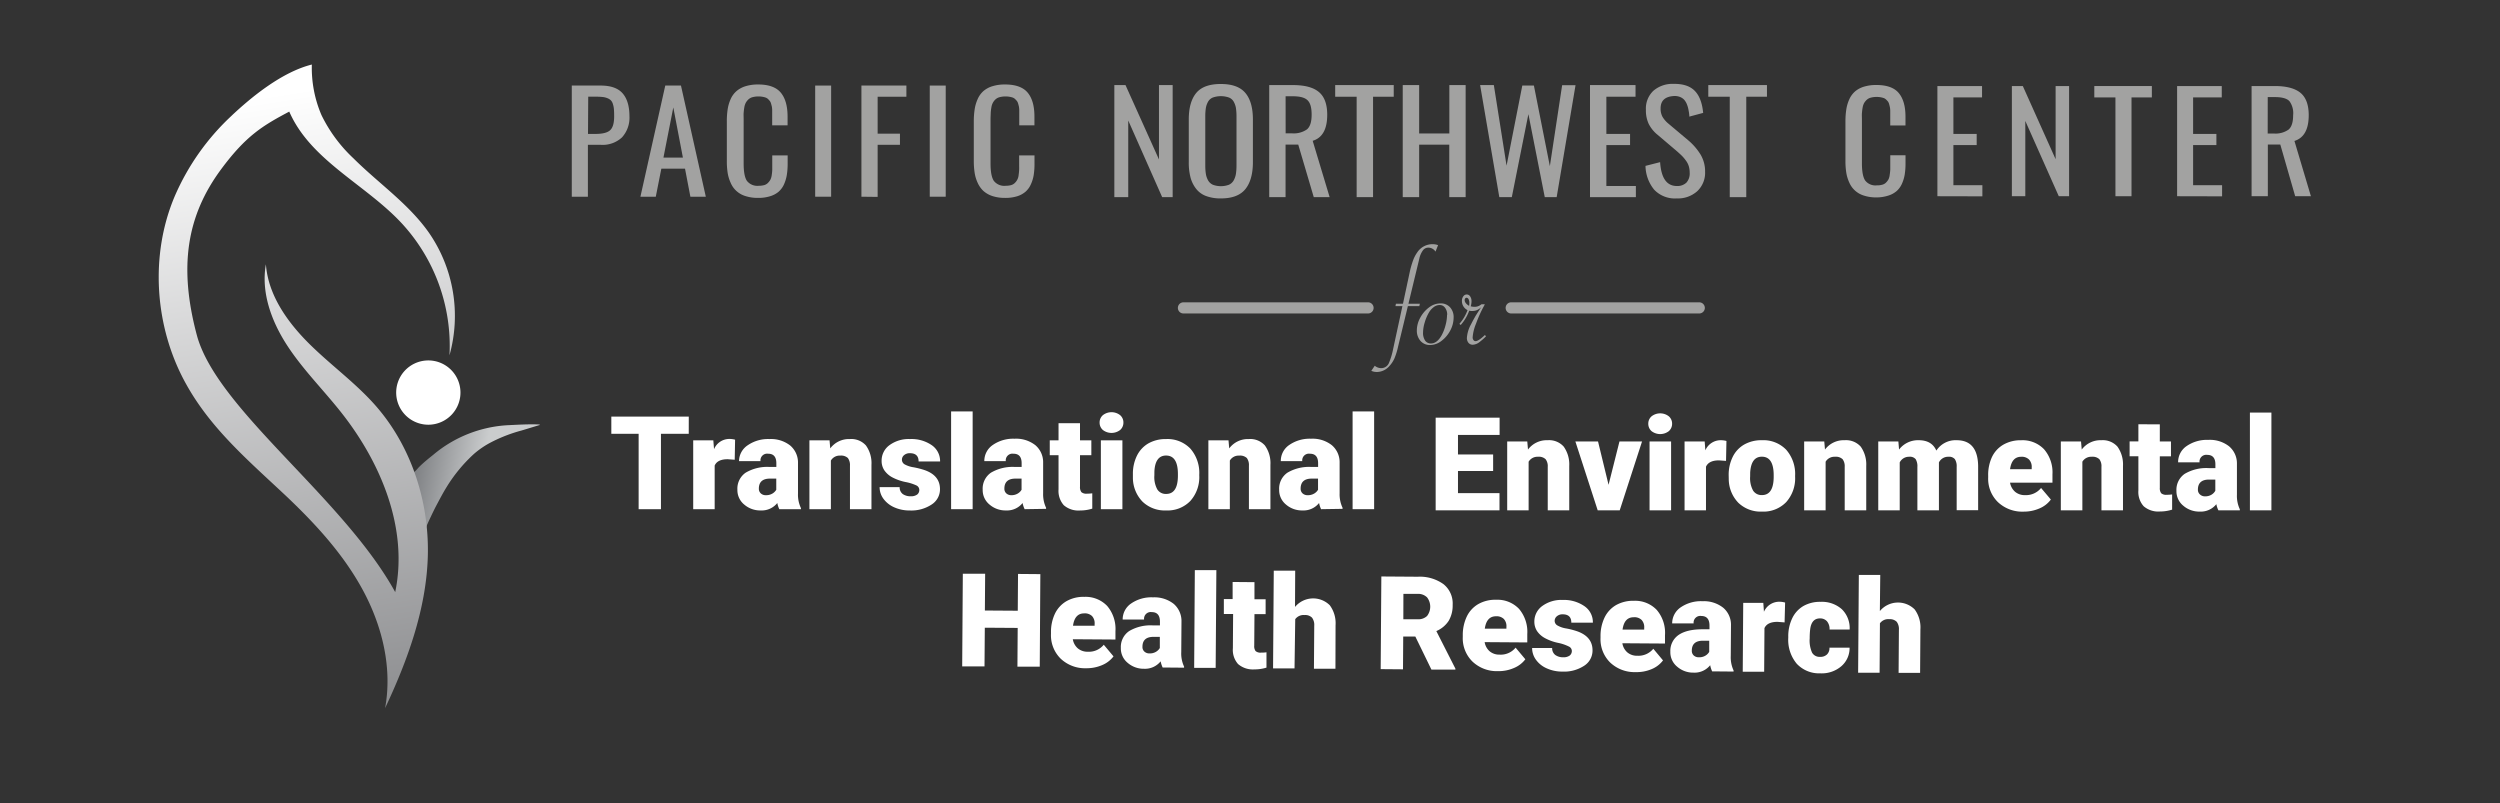<svg id="Layer_1" data-name="Layer 1" xmlns="http://www.w3.org/2000/svg" xmlns:xlink="http://www.w3.org/1999/xlink" viewBox="0 0 672.06 216"><rect x="0" y="0" width="672.06" height="216" fill="#333333" stroke="none"/><defs><style>.cls-1{fill:url(#linear-gradient);}.cls-2{fill:#fff;}.cls-3{fill:url(#linear-gradient-2);}.cls-4{fill:#a2a2a1;}</style><linearGradient id="linear-gradient" x1="-822.36" y1="87.33" x2="-787.87" y2="87.33" gradientTransform="matrix(-0.99, -0.17, -0.17, 0.99, -652.81, -96.53)" gradientUnits="userSpaceOnUse"><stop offset="0.49" stop-color="#cacccd"/><stop offset="1" stop-color="#808285"/></linearGradient><linearGradient id="linear-gradient-2" x1="-1486.52" y1="-295.13" x2="-1649.11" y2="-80.45" gradientTransform="matrix(-0.88, -0.47, -0.47, 0.88, -1373.59, -413.53)" gradientUnits="userSpaceOnUse"><stop offset="0" stop-color="#fff"/><stop offset="0.8" stop-color="#6d6e71"/></linearGradient></defs><title>TEHR-logo</title><path class="cls-1" d="M114.44,142c.39-1.1,2.2-4.87,2.77-5.94.89-1.67,1.76-3.36,2.77-5a41.33,41.33,0,0,1,7.39-9,23.51,23.51,0,0,1,4-2.82,40.49,40.49,0,0,1,8.8-3.5c1.63-.48,3.26-1,5-1.51-.15-.08-.19-.12-.23-.12-2.79-.12-5.57.06-8.35.19a34,34,0,0,0-20.1,7.94c-1.26,1-2.5,2-3.68,3.15-.9.86-1.75,2.42-3.17,1.66a5.62,5.62,0,0,0-1.57-.82,10,10,0,0,0,.77,3.38c1.48,4,2.6,10.37,4.85,13.94,0,.08.11.16.2.17s.22-.18.23-.33A5.76,5.76,0,0,1,114.44,142Z"/><path class="cls-2" d="M108.78,99.69a8.64,8.64,0,1,1,.59,12.27A8.64,8.64,0,0,1,108.78,99.69Z"/><path class="cls-3" d="M86.42,30.94A39.63,39.63,0,0,0,95,42.55c6.76,6.74,14.88,12.24,20.35,20.07a39.3,39.3,0,0,1,5.48,32.9,48.56,48.56,0,0,0-13-35.67C98.09,49.47,83.46,43.08,77.76,30c-7.13,3.78-11.65,6.48-18.39,15.6C50.24,58,48,71.6,52.89,90c5.28,20,39.35,43.7,53.35,69.17,3.57-17.1-3.83-34.88-14.71-48.54-4.77-6-10.24-11.45-14.4-17.87s-7-14.17-5.65-21.71c.62,8.46,6,15.85,12.06,21.77S96.61,103.72,102,110.26c9,10.89,13.45,25.41,13,39.51s-5.46,27.84-11.48,40.6c2-10.81-.77-22.12-6-31.78s-12.8-17.87-20.79-25.42c-10-9.39-20-17.89-26.64-29.82-8.56-15.24-9.93-34.82-3-50.87A64.42,64.42,0,0,1,61.93,31.42c5.79-5.51,14-12.1,21.9-14.07A32.23,32.23,0,0,0,86.42,30.94Z"/><path class="cls-4" d="M153.71,52.88V23h7.76q4.08,0,5.91,2.1t1.83,6.15a7.85,7.85,0,0,1-2,5.68,7.64,7.64,0,0,1-5.75,2h-3.42V52.88ZM158.07,36h2c1.92,0,3.23-.33,3.95-1s1.08-1.89,1.08-3.73q0-1.14-.06-1.86a6,6,0,0,0-.26-1.38,2.6,2.6,0,0,0-.51-1,2.67,2.67,0,0,0-.9-.6,4.69,4.69,0,0,0-1.34-.35,16.78,16.78,0,0,0-1.9-.09h-2Z"/><path class="cls-4" d="M172.16,52.88,178.84,23h4.22l6.68,29.88h-4.15l-1.44-7.53h-6.37l-1.49,7.53Zm6.19-10.51h5.23L181,28.88Z"/><path class="cls-4" d="M203.79,53.2a10.72,10.72,0,0,1-3.42-.5,6.24,6.24,0,0,1-3.94-3.53,10.38,10.38,0,0,1-.82-2.71,20.57,20.57,0,0,1-.22-3.19V32.71a21.33,21.33,0,0,1,.23-3.37,10.7,10.7,0,0,1,.82-2.75A6.18,6.18,0,0,1,198,24.48a6.76,6.76,0,0,1,2.41-1.3,11.29,11.29,0,0,1,3.41-.47q4.23,0,6.06,2.18t1.84,6.42v2.38h-4.14V31.58c0-.46,0-.81,0-1.07s0-.58,0-1a5.67,5.67,0,0,0-.1-.9c-.05-.21-.12-.47-.2-.75a2.06,2.06,0,0,0-.31-.68,5.25,5.25,0,0,0-.47-.52,1.82,1.82,0,0,0-.65-.42,5,5,0,0,0-.85-.22,6,6,0,0,0-1.09-.09,5.82,5.82,0,0,0-1.59.19,2.57,2.57,0,0,0-1.11.59,3.71,3.71,0,0,0-.71.89,4.14,4.14,0,0,0-.41,1.26c-.09.51-.14,1-.18,1.47s0,1.06,0,1.76V43.94c0,2.25.29,3.81.88,4.68a3.54,3.54,0,0,0,3.16,1.32,5.5,5.5,0,0,0,1.5-.18,2.29,2.29,0,0,0,1-.6,3.68,3.68,0,0,0,.65-.86,3.94,3.94,0,0,0,.36-1.22,12.9,12.9,0,0,0,.14-1.41c0-.43,0-1,0-1.69v-2.2h4.14V44a18.83,18.83,0,0,1-.23,3.07,10.05,10.05,0,0,1-.77,2.53,5.87,5.87,0,0,1-1.44,1.95A6.37,6.37,0,0,1,207,52.76,10.6,10.6,0,0,1,203.79,53.2Z"/><path class="cls-4" d="M219.14,52.88V23h4.29V52.88Z"/><path class="cls-4" d="M231.57,52.88V23h12.09v3h-7.73v9.93h6v3h-6v14Z"/><path class="cls-4" d="M249.94,52.88V23h4.29V52.88Z"/><path class="cls-4" d="M270.19,53.2a10.72,10.72,0,0,1-3.42-.5,6.83,6.83,0,0,1-2.41-1.37,6.9,6.9,0,0,1-1.53-2.16,10,10,0,0,1-.82-2.71,20.5,20.5,0,0,1-.23-3.19V32.71a21.25,21.25,0,0,1,.24-3.37,10.7,10.7,0,0,1,.82-2.75,6.18,6.18,0,0,1,1.53-2.11,6.68,6.68,0,0,1,2.41-1.3,11.24,11.24,0,0,1,3.41-.47q4.23,0,6.06,2.18t1.83,6.42v2.38H274V31.58c0-.46,0-.81,0-1.07s0-.58,0-1a5.67,5.67,0,0,0-.1-.9c-.05-.21-.12-.47-.2-.75a2.06,2.06,0,0,0-.31-.68,5.46,5.46,0,0,0-.48-.52,1.78,1.78,0,0,0-.64-.42,5,5,0,0,0-.85-.22,6.08,6.08,0,0,0-1.09-.09,5.77,5.77,0,0,0-1.59.19,2.61,2.61,0,0,0-1.12.59,3.66,3.66,0,0,0-.7.89,3.89,3.89,0,0,0-.41,1.26,13.37,13.37,0,0,0-.18,1.47c0,.48-.05,1.06-.05,1.76V43.94c0,2.25.3,3.81.89,4.68a3.53,3.53,0,0,0,3.16,1.32,5.5,5.5,0,0,0,1.5-.18,2.29,2.29,0,0,0,1-.6,3.28,3.28,0,0,0,1-2.08c.07-.51.12-1,.14-1.41s0-1,0-1.69v-2.2h4.13V44a18.91,18.91,0,0,1-.22,3.07,9.67,9.67,0,0,1-.78,2.53,5.71,5.71,0,0,1-1.43,1.95,6.37,6.37,0,0,1-2.27,1.22A10.6,10.6,0,0,1,270.19,53.2Z"/><path class="cls-4" d="M299.56,53V22.87h3l9,20v-20h3.68V53h-2.82l-9.12-20.6V53Z"/><path class="cls-4" d="M328.21,53.34a11,11,0,0,1-4.06-.67,6.08,6.08,0,0,1-2.67-2,8.53,8.53,0,0,1-1.45-3,15.89,15.89,0,0,1-.46-4.07V32.14q0-4.71,2-7.14t6.63-2.42q4.59,0,6.61,2.44c1.35,1.63,2,4,2,7.12V43.58q0,4.71-2,7.23C333.46,52.5,331.25,53.34,328.21,53.34Zm-2.15-3.67a6.24,6.24,0,0,0,4.29,0,2.77,2.77,0,0,0,1.29-1.17,5.4,5.4,0,0,0,.6-1.72,14.72,14.72,0,0,0,.16-2.31V31.27a14.31,14.31,0,0,0-.16-2.28,5.29,5.29,0,0,0-.6-1.67,2.56,2.56,0,0,0-1.29-1.11,6.57,6.57,0,0,0-4.29,0,2.6,2.6,0,0,0-1.29,1.11,5.29,5.29,0,0,0-.6,1.67,14.31,14.31,0,0,0-.16,2.28v13.2a14.72,14.72,0,0,0,.16,2.31,5.4,5.4,0,0,0,.6,1.72A2.82,2.82,0,0,0,326.06,49.67Z"/><path class="cls-4" d="M341.2,53V22.87h6.35q4.8,0,7,1.87c1.5,1.25,2.24,3.29,2.24,6.11,0,3.88-1.3,6.22-3.91,7L357.44,53h-4.27L349,38.87h-3.41V53Zm4.41-17.16h1.65a6.21,6.21,0,0,0,4.11-1.08c.82-.72,1.23-2,1.23-3.92s-.35-3.12-1.06-3.85-2-1.11-4-1.11h-1.94Z"/><path class="cls-4" d="M364.7,53V26h-5.77V22.87h15.74V26h-5.56V53Z"/><path class="cls-4" d="M377.09,53V22.87h4.41v13h8.12v-13H394V53h-4.4V38.89H381.5V53Z"/><path class="cls-4" d="M403.05,53l-5.16-30.14h3.69L405,44.54,409.23,23h3.12l4.29,21.67,3.3-21.76h3.6L418.47,53h-3.2l-4.4-22.32L406.41,53Z"/><path class="cls-4" d="M427.43,53V22.87h12.24V26h-7.84v10h6.37v3h-6.37V50h7.93v3Z"/><path class="cls-4" d="M450.76,53.34A7.67,7.67,0,0,1,444.69,51a10.31,10.31,0,0,1-2.34-6.41l3.93-1Q446.7,50,450.76,50a3.46,3.46,0,0,0,2.58-.9,3.62,3.62,0,0,0,.89-2.64,6.16,6.16,0,0,0-.24-1.77,4.88,4.88,0,0,0-.78-1.52,10.51,10.51,0,0,0-1-1.21c-.33-.33-.79-.75-1.38-1.28l-5.3-4.5a9,9,0,0,1-2.34-2.92,8.62,8.62,0,0,1-.73-3.75,6.57,6.57,0,0,1,2-5.1,7.84,7.84,0,0,1,5.44-1.86q3.79-.06,5.68,1.86t2.27,5.94l-3.72,1c0-.65-.12-1.24-.21-1.75a7.31,7.31,0,0,0-.43-1.53,4.2,4.2,0,0,0-.75-1.26,3,3,0,0,0-1.16-.76,3.88,3.88,0,0,0-1.68-.23c-2.32.16-3.49,1.26-3.49,3.31a4.67,4.67,0,0,0,.48,2.22,7,7,0,0,0,1.6,1.87l5.34,4.49a16,16,0,0,1,3.31,3.82,8.77,8.77,0,0,1,1.23,4.62,6.78,6.78,0,0,1-2.1,5.24A7.75,7.75,0,0,1,450.76,53.34Z"/><path class="cls-4" d="M465,53V26h-5.77V22.87H475V26h-5.56V53Z"/><path class="cls-4" d="M504.43,53.07a10.52,10.52,0,0,1-3.39-.5,6.21,6.21,0,0,1-3.91-3.5,10.26,10.26,0,0,1-.81-2.68,20.26,20.26,0,0,1-.22-3.16V32.76a20.93,20.93,0,0,1,.23-3.34,10.43,10.43,0,0,1,.81-2.73,6.2,6.2,0,0,1,1.52-2.09,6.57,6.57,0,0,1,2.39-1.29,11.05,11.05,0,0,1,3.38-.46c2.79,0,4.8.72,6,2.16s1.81,3.56,1.81,6.36v2.36h-4.1v-2.1c0-.45,0-.8,0-1.06s0-.57,0-.95a5.49,5.49,0,0,0-.11-.9c-.05-.21-.11-.46-.19-.75a2.2,2.2,0,0,0-.31-.67,5.23,5.23,0,0,0-.47-.51,1.92,1.92,0,0,0-.64-.42,5.94,5.94,0,0,0-.84-.22,6,6,0,0,0-1.09-.09,6.08,6.08,0,0,0-1.57.19,2.48,2.48,0,0,0-1.1.59,3.92,3.92,0,0,0-.71.88,4.08,4.08,0,0,0-.4,1.25c-.09.5-.14,1-.18,1.46s0,1.05,0,1.74V43.89c0,2.22.29,3.77.88,4.64a3.48,3.48,0,0,0,3.12,1.3,5.07,5.07,0,0,0,1.49-.18,2.22,2.22,0,0,0,1-.58,3.89,3.89,0,0,0,.65-.86A3.64,3.64,0,0,0,508,47a12.65,12.65,0,0,0,.15-1.4c0-.43,0-1,0-1.68V41.74h4.1v2.2a18.61,18.61,0,0,1-.22,3,9.9,9.9,0,0,1-.77,2.51,5.73,5.73,0,0,1-1.42,1.93,6.19,6.19,0,0,1-2.25,1.21A10.4,10.4,0,0,1,504.43,53.07Z"/><path class="cls-4" d="M520.82,52.75V23.13h12v3.06h-7.7V36h6.26v3h-6.26V49.78h7.79v3Z"/><path class="cls-4" d="M540.84,52.75V23.13h2.94L552.6,42.8V23.13h3.62V52.75h-2.77l-9-20.24V52.75Z"/><path class="cls-4" d="M568.68,52.75V26.19H563V23.13h15.47v3.06H573V52.75Z"/><path class="cls-4" d="M585.26,52.75V23.13h12v3.06h-7.7V36h6.26v3h-6.26V49.78h7.79v3Z"/><path class="cls-4" d="M605.28,52.75V23.13h6.24c3.14,0,5.45.62,6.92,1.84s2.2,3.23,2.2,6q0,5.72-3.84,6.92l4.43,14.86H617L613,38.85h-3.35v13.9Zm4.33-16.86h1.63a6.06,6.06,0,0,0,4-1.07c.81-.71,1.21-2,1.21-3.85a5.44,5.44,0,0,0-1-3.78c-.69-.73-2-1.09-3.92-1.09h-1.91Z"/><path class="cls-2" d="M185.15,116.61h-7.47v20.27h-6V116.61h-7.34V112h20.82Z"/><path class="cls-2" d="M197.51,123.59l-1.9-.14c-1.82,0-3,.57-3.49,1.71v11.72h-5.77V118.37h5.41l.19,2.38A4.45,4.45,0,0,1,196,118a5.9,5.9,0,0,1,1.61.2Z"/><path class="cls-2" d="M209.5,136.88a6.3,6.3,0,0,1-.54-1.66,5.37,5.37,0,0,1-4.45,2,6.54,6.54,0,0,1-4.45-1.59,5,5,0,0,1-1.83-4,5.2,5.2,0,0,1,2.22-4.56,11.38,11.38,0,0,1,6.47-1.54h1.78v-1c0-1.71-.74-2.56-2.21-2.56a1.8,1.8,0,0,0-2.05,2h-5.77A5.16,5.16,0,0,1,201,119.7a9.62,9.62,0,0,1,5.82-1.67,8.39,8.39,0,0,1,5.6,1.73,6,6,0,0,1,2.1,4.74v8.19a8.37,8.37,0,0,0,.79,3.9v.29Zm-3.61-3.76a3.28,3.28,0,0,0,1.79-.46,3,3,0,0,0,1-1v-3H207c-2,0-3,.91-3,2.71a1.65,1.65,0,0,0,.53,1.27A1.9,1.9,0,0,0,205.89,133.12Z"/><path class="cls-2" d="M223,118.37l.19,2.17a6.28,6.28,0,0,1,5.28-2.51,5.25,5.25,0,0,1,4.32,1.73,8.14,8.14,0,0,1,1.48,5.2v11.92h-5.78V125.2a3.2,3.2,0,0,0-.56-2.07,2.66,2.66,0,0,0-2.06-.65,2.73,2.73,0,0,0-2.51,1.33v13.07h-5.77V118.37Z"/><path class="cls-2" d="M247.13,131.68a1.34,1.34,0,0,0-.77-1.18,12.18,12.18,0,0,0-2.93-.92,13.36,13.36,0,0,1-3.56-1.26,6,6,0,0,1-2.14-1.89,4.51,4.51,0,0,1-.73-2.55,5.12,5.12,0,0,1,2.1-4.2,8.69,8.69,0,0,1,5.51-1.65,9.61,9.61,0,0,1,5.89,1.66,5.18,5.18,0,0,1,2.22,4.36h-5.78c0-1.48-.78-2.22-2.35-2.22a2.3,2.3,0,0,0-1.52.5,1.57,1.57,0,0,0-.61,1.26,1.44,1.44,0,0,0,.75,1.25,7,7,0,0,0,2.4.78,22.13,22.13,0,0,1,2.9.74q4.19,1.44,4.18,5.15a4.84,4.84,0,0,1-2.25,4.12,9.87,9.87,0,0,1-5.83,1.6,10.07,10.07,0,0,1-4.24-.86,7.16,7.16,0,0,1-2.91-2.33,5.22,5.22,0,0,1-1-3.09h5.39a2.21,2.21,0,0,0,.85,1.87,3.56,3.56,0,0,0,2.11.59,2.79,2.79,0,0,0,1.77-.48A1.55,1.55,0,0,0,247.13,131.68Z"/><path class="cls-2" d="M261.47,136.88h-5.79V110.6h5.79Z"/><path class="cls-2" d="M275.45,136.88a6.25,6.25,0,0,1-.55-1.66,5.36,5.36,0,0,1-4.45,2,6.54,6.54,0,0,1-4.45-1.59,5,5,0,0,1-1.83-4,5.2,5.2,0,0,1,2.22-4.56,11.41,11.41,0,0,1,6.47-1.54h1.78v-1c0-1.71-.73-2.56-2.21-2.56a1.8,1.8,0,0,0-2.05,2h-5.77a5.19,5.19,0,0,1,2.29-4.36,9.62,9.62,0,0,1,5.82-1.67,8.38,8.38,0,0,1,5.6,1.73,6,6,0,0,1,2.1,4.74v8.19a8.5,8.5,0,0,0,.79,3.9v.29Zm-3.62-3.76a3.28,3.28,0,0,0,1.79-.46,2.82,2.82,0,0,0,1-1v-3H273c-2,0-3,.91-3,2.71a1.65,1.65,0,0,0,.53,1.27A1.92,1.92,0,0,0,271.83,133.12Z"/><path class="cls-2" d="M290.33,113.77v4.6h3.05v4h-3.05v8.47a2.19,2.19,0,0,0,.38,1.46,2,2,0,0,0,1.49.41,9.3,9.3,0,0,0,1.43-.1v4.12a10.62,10.62,0,0,1-3.25.5,6,6,0,0,1-4.4-1.41,5.76,5.76,0,0,1-1.42-4.26v-9.19H282.2v-4h2.36v-4.6Z"/><path class="cls-2" d="M295.6,113.6a2.57,2.57,0,0,1,.89-2,3.77,3.77,0,0,1,4.62,0,2.57,2.57,0,0,1,.89,2,2.6,2.6,0,0,1-.89,2,3.81,3.81,0,0,1-4.62,0A2.6,2.6,0,0,1,295.6,113.6Zm6.13,23.28h-5.79V118.37h5.79Z"/><path class="cls-2" d="M304.55,127.46a10.91,10.91,0,0,1,1.08-4.94,7.78,7.78,0,0,1,3.09-3.33,9.41,9.41,0,0,1,4.74-1.16A8.54,8.54,0,0,1,320,120.6a9.91,9.91,0,0,1,2.39,7v.21a9.58,9.58,0,0,1-2.4,6.86,8.51,8.51,0,0,1-6.51,2.55,8.63,8.63,0,0,1-6.35-2.37,9.25,9.25,0,0,1-2.58-6.43Zm5.77.36a6.85,6.85,0,0,0,.8,3.76,2.68,2.68,0,0,0,2.38,1.2q3.08,0,3.15-4.74v-.58q0-5-3.19-5c-1.92,0-3,1.43-3.13,4.29Z"/><path class="cls-2" d="M330.25,118.37l.19,2.17a6.28,6.28,0,0,1,5.28-2.51,5.25,5.25,0,0,1,4.32,1.73,8.14,8.14,0,0,1,1.48,5.2v11.92h-5.78V125.2a3.2,3.2,0,0,0-.56-2.07,2.66,2.66,0,0,0-2.06-.65,2.74,2.74,0,0,0-2.51,1.33v13.07h-5.77V118.37Z"/><path class="cls-2" d="M355.14,136.88a6.69,6.69,0,0,1-.54-1.66,5.36,5.36,0,0,1-4.45,2,6.54,6.54,0,0,1-4.45-1.59,5,5,0,0,1-1.83-4,5.2,5.2,0,0,1,2.22-4.56,11.41,11.41,0,0,1,6.47-1.54h1.78v-1c0-1.71-.74-2.56-2.21-2.56a1.8,1.8,0,0,0-2.05,2h-5.77a5.16,5.16,0,0,1,2.29-4.36,9.62,9.62,0,0,1,5.82-1.67,8.39,8.39,0,0,1,5.6,1.73,6,6,0,0,1,2.1,4.74v8.19a8.5,8.5,0,0,0,.79,3.9v.29Zm-3.61-3.76a3.28,3.28,0,0,0,1.79-.46,2.9,2.9,0,0,0,1-1v-3h-1.68c-2,0-3,.91-3,2.71a1.65,1.65,0,0,0,.53,1.27A1.92,1.92,0,0,0,351.53,133.12Z"/><path class="cls-2" d="M369.4,136.88h-5.79V110.6h5.79Z"/><path class="cls-2" d="M401.39,126.62h-9.45v5.95H403.1v4.62H385.94V112.28h17.19v4.64H391.94v5.25h9.45Z"/><path class="cls-2" d="M410.57,118.68l.19,2.17a6.3,6.3,0,0,1,5.29-2.51,5.25,5.25,0,0,1,4.32,1.73,8.26,8.26,0,0,1,1.48,5.2v11.92h-5.78V125.51a3.09,3.09,0,0,0-.57-2.06,2.61,2.61,0,0,0-2.05-.66,2.76,2.76,0,0,0-2.52,1.33v13.07h-5.76V118.68Z"/><path class="cls-2" d="M432.42,130.33l2.93-11.65h6.07l-6,18.51H429.5l-6-18.51h6.09Z"/><path class="cls-2" d="M443.1,113.91a2.57,2.57,0,0,1,.89-2,3.77,3.77,0,0,1,4.62,0,2.57,2.57,0,0,1,.89,2,2.6,2.6,0,0,1-.89,2,3.81,3.81,0,0,1-4.62,0A2.6,2.6,0,0,1,443.1,113.91Zm6.13,23.28h-5.79V118.68h5.79Z"/><path class="cls-2" d="M464,123.9l-1.89-.14c-1.82,0-3,.57-3.5,1.71v11.72h-5.76V118.68h5.41l.18,2.38a4.48,4.48,0,0,1,4.06-2.72,5.9,5.9,0,0,1,1.61.2Z"/><path class="cls-2" d="M464.71,127.77a10.91,10.91,0,0,1,1.08-4.94,7.75,7.75,0,0,1,3.1-3.33,9.35,9.35,0,0,1,4.74-1.16,8.53,8.53,0,0,1,6.55,2.57,9.89,9.89,0,0,1,2.39,7v.21a9.58,9.58,0,0,1-2.4,6.86,8.51,8.51,0,0,1-6.51,2.55,8.63,8.63,0,0,1-6.35-2.37,9.25,9.25,0,0,1-2.58-6.43Zm5.77.36a6.85,6.85,0,0,0,.8,3.76,2.68,2.68,0,0,0,2.38,1.2q3.07,0,3.15-4.74v-.58q0-5-3.18-5-2.89,0-3.14,4.29Z"/><path class="cls-2" d="M490.41,118.68l.19,2.17a6.29,6.29,0,0,1,5.28-2.51,5.29,5.29,0,0,1,4.33,1.73,8.26,8.26,0,0,1,1.48,5.2v11.92H495.9V125.51a3.15,3.15,0,0,0-.56-2.06,2.62,2.62,0,0,0-2.06-.66,2.74,2.74,0,0,0-2.51,1.33v13.07H485V118.68Z"/><path class="cls-2" d="M510.33,118.68l.18,2.17a6.4,6.4,0,0,1,5.29-2.51q3.51,0,4.74,2.79a6.17,6.17,0,0,1,5.44-2.79c3.76,0,5.68,2.27,5.79,6.81v12H526V125.51a3.51,3.51,0,0,0-.48-2.07,2,2,0,0,0-1.74-.65,2.74,2.74,0,0,0-2.55,1.52l0,.24v12.64h-5.79V125.54a3.67,3.67,0,0,0-.46-2.1,2,2,0,0,0-1.76-.65,2.76,2.76,0,0,0-2.53,1.52v12.88h-5.77V118.68Z"/><path class="cls-2" d="M544,137.54a9.51,9.51,0,0,1-6.9-2.55,8.74,8.74,0,0,1-2.63-6.61v-.48a11.39,11.39,0,0,1,1-5,7.64,7.64,0,0,1,3.07-3.36,9.3,9.3,0,0,1,4.79-1.19,8,8,0,0,1,6.16,2.42,9.48,9.48,0,0,1,2.26,6.75v2.24H540.35a4.19,4.19,0,0,0,1.36,2.45,4,4,0,0,0,2.7.89,5.19,5.19,0,0,0,4.28-1.92l2.63,3.11a7.32,7.32,0,0,1-3.05,2.38A10.47,10.47,0,0,1,544,137.54Zm-.65-14.75q-2.54,0-3,3.35h5.82v-.44a2.87,2.87,0,0,0-.7-2.15A2.77,2.77,0,0,0,543.37,122.79Z"/><path class="cls-2" d="M559.43,118.68l.19,2.17a6.3,6.3,0,0,1,5.29-2.51,5.28,5.28,0,0,1,4.32,1.73,8.26,8.26,0,0,1,1.48,5.2v11.92h-5.79V125.51a3.09,3.09,0,0,0-.56-2.06,2.61,2.61,0,0,0-2.05-.66,2.76,2.76,0,0,0-2.52,1.33v13.07H554V118.68Z"/><path class="cls-2" d="M580.61,114.08v4.6h3v4h-3v8.46a2.19,2.19,0,0,0,.38,1.46,2,2,0,0,0,1.49.41,9.54,9.54,0,0,0,1.44-.1V137a10.72,10.72,0,0,1-3.25.5,6,6,0,0,1-4.4-1.41,5.72,5.72,0,0,1-1.42-4.26v-9.18h-2.36v-4h2.36v-4.6Z"/><path class="cls-2" d="M596.36,137.19a6.25,6.25,0,0,1-.55-1.66,5.36,5.36,0,0,1-4.45,2,6.54,6.54,0,0,1-4.45-1.59,5,5,0,0,1-1.83-4,5.2,5.2,0,0,1,2.22-4.56,11.41,11.41,0,0,1,6.47-1.54h1.78v-1c0-1.7-.73-2.56-2.21-2.56a1.81,1.81,0,0,0-2.05,2h-5.76a5.18,5.18,0,0,1,2.28-4.36,9.63,9.63,0,0,1,5.83-1.67,8.36,8.36,0,0,1,5.59,1.73,6,6,0,0,1,2.11,4.74V133a8.38,8.38,0,0,0,.78,3.9v.29Zm-3.61-3.76a3.27,3.27,0,0,0,1.78-.46,2.82,2.82,0,0,0,1-1.05v-3h-1.68c-2,0-3,.91-3,2.71a1.65,1.65,0,0,0,.53,1.27A1.93,1.93,0,0,0,592.75,133.43Z"/><path class="cls-2" d="M610.61,137.19h-5.78V110.91h5.78Z"/><path class="cls-2" d="M279.51,179.21l-6,0,.07-10.41-8.84-.06-.08,10.4-6,0,.17-24.91,6,0-.07,9.89,8.84.06.07-9.89,6,.05Z"/><path class="cls-2" d="M292,179.64a9.5,9.5,0,0,1-6.88-2.59,8.8,8.8,0,0,1-2.59-6.63v-.48a11.4,11.4,0,0,1,1.08-5,7.77,7.77,0,0,1,3.1-3.34,9.23,9.23,0,0,1,4.8-1.15,8,8,0,0,1,6.14,2.46,9.55,9.55,0,0,1,2.21,6.77l0,2.24-11.46-.08a4.09,4.09,0,0,0,1.34,2.45,4,4,0,0,0,2.69.91,5.14,5.14,0,0,0,4.29-1.88l2.62,3.13a7.4,7.4,0,0,1-3.07,2.35A10.53,10.53,0,0,1,292,179.64Zm-.55-14.75q-2.54,0-3,3.33l5.81,0v-.45a2.84,2.84,0,0,0-.69-2.15A2.78,2.78,0,0,0,291.45,164.89Z"/><path class="cls-2" d="M312.55,179.44a6.84,6.84,0,0,1-.54-1.66,5.39,5.39,0,0,1-4.46,2,6.56,6.56,0,0,1-4.44-1.62,5,5,0,0,1-1.8-4,5.16,5.16,0,0,1,2.26-4.53,11.29,11.29,0,0,1,6.47-1.5l1.78,0v-1q0-2.57-2.19-2.58a1.8,1.8,0,0,0-2.07,2l-5.76,0a5.16,5.16,0,0,1,2.31-4.34,9.56,9.56,0,0,1,5.84-1.63,8.38,8.38,0,0,1,5.58,1.76,6.07,6.07,0,0,1,2.08,4.76l-.06,8.19a8.33,8.33,0,0,0,.76,3.91v.29ZM309,175.65a3.16,3.16,0,0,0,1.79-.45,2.94,2.94,0,0,0,1-1l0-3h-1.67c-2,0-3,.88-3,2.68a1.62,1.62,0,0,0,.52,1.28A1.89,1.89,0,0,0,309,175.65Z"/><path class="cls-2" d="M326.8,179.54l-5.78,0,.18-26.28,5.79,0Z"/><path class="cls-2" d="M337.23,156.5l0,4.6,3,0,0,4-3,0-.06,8.46a2.2,2.2,0,0,0,.36,1.46,2,2,0,0,0,1.49.42,8.5,8.5,0,0,0,1.44-.09l0,4.12a10.72,10.72,0,0,1-3.26.48,6.06,6.06,0,0,1-4.38-1.44,5.71,5.71,0,0,1-1.39-4.27l.06-9.19H329l0-4,2.36,0,0-4.6Z"/><path class="cls-2" d="M348.13,163.16a6.34,6.34,0,0,1,9.35-.45,8.13,8.13,0,0,1,1.55,5.37L359,179.77l-5.78,0,.08-11.55a3.27,3.27,0,0,0-.59-2.17,2.55,2.55,0,0,0-2-.71,2.79,2.79,0,0,0-2.52,1.11L348,179.69l-5.77,0,.19-26.28,5.76,0Z"/><path class="cls-2" d="M380.47,171.11l-3.25,0-.06,8.82-6-.05.18-24.91,9.8.07a10.87,10.87,0,0,1,6.91,2,6.64,6.64,0,0,1,2.46,5.57,8.08,8.08,0,0,1-1.08,4.3,7.44,7.44,0,0,1-3.31,2.74l5.13,10.1V180L384.8,180Zm-3.22-4.64,3.8,0a3.38,3.38,0,0,0,2.58-.88,4.1,4.1,0,0,0,0-5,3.37,3.37,0,0,0-2.56-.94l-3.8,0Z"/><path class="cls-2" d="M402.7,180.42a9.5,9.5,0,0,1-6.88-2.59,8.76,8.76,0,0,1-2.59-6.63v-.48a11.54,11.54,0,0,1,1.09-5,7.71,7.71,0,0,1,3.1-3.34,9.23,9.23,0,0,1,4.8-1.15,8,8,0,0,1,6.14,2.46,9.55,9.55,0,0,1,2.21,6.77l0,2.24-11.46-.08a4.13,4.13,0,0,0,1.33,2.45,4,4,0,0,0,2.7.91,5.14,5.14,0,0,0,4.29-1.88l2.62,3.13a7.37,7.37,0,0,1-3.08,2.35A10.28,10.28,0,0,1,402.7,180.42Zm-.55-14.75q-2.53,0-3,3.33l5.81,0v-.45a2.84,2.84,0,0,0-.69-2.15A2.78,2.78,0,0,0,402.15,165.67Z"/><path class="cls-2" d="M422.55,175a1.34,1.34,0,0,0-.76-1.18,11.75,11.75,0,0,0-2.92-1,12.8,12.8,0,0,1-3.55-1.28,6,6,0,0,1-2.13-1.9,4.64,4.64,0,0,1-.72-2.56,5.13,5.13,0,0,1,2.14-4.18,8.71,8.71,0,0,1,5.52-1.62A9.65,9.65,0,0,1,426,163a5.2,5.2,0,0,1,2.2,4.38l-5.79,0c0-1.48-.76-2.23-2.32-2.24a2.31,2.31,0,0,0-1.53.5,1.59,1.59,0,0,0-.63,1.25,1.44,1.44,0,0,0,.75,1.25,6.89,6.89,0,0,0,2.4.81,20.41,20.41,0,0,1,2.89.75q4.17,1.47,4.14,5.18a4.84,4.84,0,0,1-2.28,4.11,9.85,9.85,0,0,1-5.84,1.55,10,10,0,0,1-4.23-.89,7,7,0,0,1-2.89-2.34,5.34,5.34,0,0,1-1-3.11l5.39,0a2.23,2.23,0,0,0,.85,1.88,3.5,3.5,0,0,0,2.09.61,2.8,2.8,0,0,0,1.78-.47A1.54,1.54,0,0,0,422.55,175Z"/><path class="cls-2" d="M439.72,180.68a9.52,9.52,0,0,1-6.88-2.59,8.79,8.79,0,0,1-2.58-6.63V171a11.4,11.4,0,0,1,1.09-5,7.74,7.74,0,0,1,3.09-3.34,9.33,9.33,0,0,1,4.8-1.15,8,8,0,0,1,6.14,2.46,9.46,9.46,0,0,1,2.21,6.77V173l-11.46-.08a4.08,4.08,0,0,0,1.33,2.45,4,4,0,0,0,2.7.91,5.17,5.17,0,0,0,4.29-1.88l2.61,3.13a7.33,7.33,0,0,1-3.07,2.35A10.3,10.3,0,0,1,439.72,180.68Zm-.54-14.75c-1.69,0-2.7,1.1-3,3.33l5.82,0v-.44a2.85,2.85,0,0,0-.69-2.16A2.74,2.74,0,0,0,439.18,165.93Z"/><path class="cls-2" d="M460.27,180.48a6.48,6.48,0,0,1-.53-1.66,5.37,5.37,0,0,1-4.47,2,6.52,6.52,0,0,1-4.43-1.62,5,5,0,0,1-1.81-4,5.2,5.2,0,0,1,2.26-4.54c1.49-1,3.65-1.51,6.48-1.49h1.78v-1q0-2.56-2.19-2.58a1.8,1.8,0,0,0-2.07,2l-5.77,0a5.21,5.21,0,0,1,2.32-4.34,9.6,9.6,0,0,1,5.84-1.63,8.38,8.38,0,0,1,5.58,1.77,6,6,0,0,1,2.07,4.75l-.06,8.2a8.41,8.41,0,0,0,.76,3.9v.29Zm-3.58-3.79a3.14,3.14,0,0,0,1.79-.45,2.89,2.89,0,0,0,1-1l0-3-1.68,0c-2,0-3,.89-3,2.69a1.68,1.68,0,0,0,.52,1.28A1.93,1.93,0,0,0,456.69,176.69Z"/><path class="cls-2" d="M479.74,167.32l-1.9-.15c-1.82,0-3,.55-3.51,1.69l-.08,11.72-5.76,0,.13-18.51,5.4,0,.17,2.39a4.48,4.48,0,0,1,4.08-2.7,5.91,5.91,0,0,1,1.61.22Z"/><path class="cls-2" d="M489.25,176.58a2.54,2.54,0,0,0,1.89-.65,2.37,2.37,0,0,0,.66-1.83l5.41,0a6.4,6.4,0,0,1-2.22,5,8.08,8.08,0,0,1-5.63,1.91,8.23,8.23,0,0,1-6.35-2.58,10,10,0,0,1-2.28-7v-.24a11.13,11.13,0,0,1,1.07-5,7.58,7.58,0,0,1,3-3.28,9,9,0,0,1,4.63-1.12,8.05,8.05,0,0,1,5.72,2,7.11,7.11,0,0,1,2.08,5.44l-5.4,0a3.23,3.23,0,0,0-.69-2.21,2.45,2.45,0,0,0-1.88-.78c-1.49,0-2.37.94-2.63,2.84a19.27,19.27,0,0,0-.14,2.49,8,8,0,0,0,.64,3.88A2.31,2.31,0,0,0,489.25,176.58Z"/><path class="cls-2" d="M505.35,164.27a6.34,6.34,0,0,1,9.35-.45,8.13,8.13,0,0,1,1.55,5.37l-.08,11.69-5.78,0,.08-11.55a3.27,3.27,0,0,0-.58-2.17,2.59,2.59,0,0,0-2-.71,2.77,2.77,0,0,0-2.52,1.11l-.09,13.28-5.77,0,.19-26.28,5.76,0Z"/><path class="cls-4" d="M377,82.3h-1.87l.13-.65h1.89l1.79-8.37a24,24,0,0,1,.94-3.31A9.18,9.18,0,0,1,381,67.83a4.92,4.92,0,0,1,4.08-2.19,4.31,4.31,0,0,1,1.51.26l-.69,1.74A2.31,2.31,0,0,0,384,66.57a1.77,1.77,0,0,0-1.46.7,5.92,5.92,0,0,0-1,2.29l-2.92,12.09h3.07l-.14.65h-3.08l-2.62,10.83a18.5,18.5,0,0,1-1,3.24,7.44,7.44,0,0,1-1.32,2A4.52,4.52,0,0,1,370.2,100a3.71,3.71,0,0,1-1.56-.31l.93-1.37a2.75,2.75,0,0,0,1.74.65,2.26,2.26,0,0,0,2.11-1.49,19.21,19.21,0,0,0,1.09-3.66Z"/><path class="cls-4" d="M380.88,88.82a7.14,7.14,0,0,1,.92-3.42,8.31,8.31,0,0,1,2.39-2.78,5.06,5.06,0,0,1,3-1.06,3.37,3.37,0,0,1,2.58,1,3.9,3.9,0,0,1,1,2.74,7.51,7.51,0,0,1-.9,3.54,8.31,8.31,0,0,1-2.39,2.82,5,5,0,0,1-3,1.09,3.35,3.35,0,0,1-2.61-1.09A4.17,4.17,0,0,1,380.88,88.82Zm8.16-4.2a3,3,0,0,0-.57-1.88A1.71,1.71,0,0,0,387,82a2.59,2.59,0,0,0-1.53.52,4.84,4.84,0,0,0-1.34,1.5A11.66,11.66,0,0,0,383,86.68a9.73,9.73,0,0,0-.45,2.71,3.64,3.64,0,0,0,.56,2.17,1.83,1.83,0,0,0,1.58.77c1.1,0,2.08-.77,2.92-2.31a11.89,11.89,0,0,0,1-2.65A11.13,11.13,0,0,0,389,84.62Z"/><path class="cls-4" d="M392.32,87.06a11.64,11.64,0,0,0,2.19-3.69A2.71,2.71,0,0,1,393,80.91a2,2,0,0,1,.37-1.24,1.09,1.09,0,0,1,1.84,0,2.28,2.28,0,0,1,.37,1.36,4.74,4.74,0,0,1-.21,1.31,3.69,3.69,0,0,0,.93.14,2.8,2.8,0,0,0,1.95-.69h.91l-.13.27a34.84,34.84,0,0,0-2.26,5,11.9,11.9,0,0,0-.89,3.63,1.18,1.18,0,0,0,.23.73.67.67,0,0,0,.55.29q.78,0,2.52-1.65l.3.34a13.67,13.67,0,0,1-1.65,1.47,3.18,3.18,0,0,1-1.89.8,1.45,1.45,0,0,1-1.17-.5,2,2,0,0,1-.43-1.35,8.61,8.61,0,0,1,1.1-3.62c.27-.55.61-1.17,1-1.87s.95-1.53,1.58-2.5l.2-.27a4.14,4.14,0,0,1-1.22.82,3.58,3.58,0,0,1-1.32.23,3.08,3.08,0,0,1-.72-.09,11.8,11.8,0,0,1-2.29,3.85Zm2.61-4.84a5.19,5.19,0,0,0,.07-.8,2.1,2.1,0,0,0-.22-1,.64.64,0,0,0-.56-.38.4.4,0,0,0-.33.18.68.68,0,0,0-.15.45C393.74,81.22,394.14,81.75,394.93,82.22Z"/><path class="cls-4" d="M367.76,84.27H318.14a1.5,1.5,0,0,1,0-3h49.62a1.5,1.5,0,0,1,0,3Z"/><path class="cls-4" d="M456.8,84.27H406.25a1.5,1.5,0,0,1,0-3H456.8a1.5,1.5,0,1,1,0,3Z"/></svg>